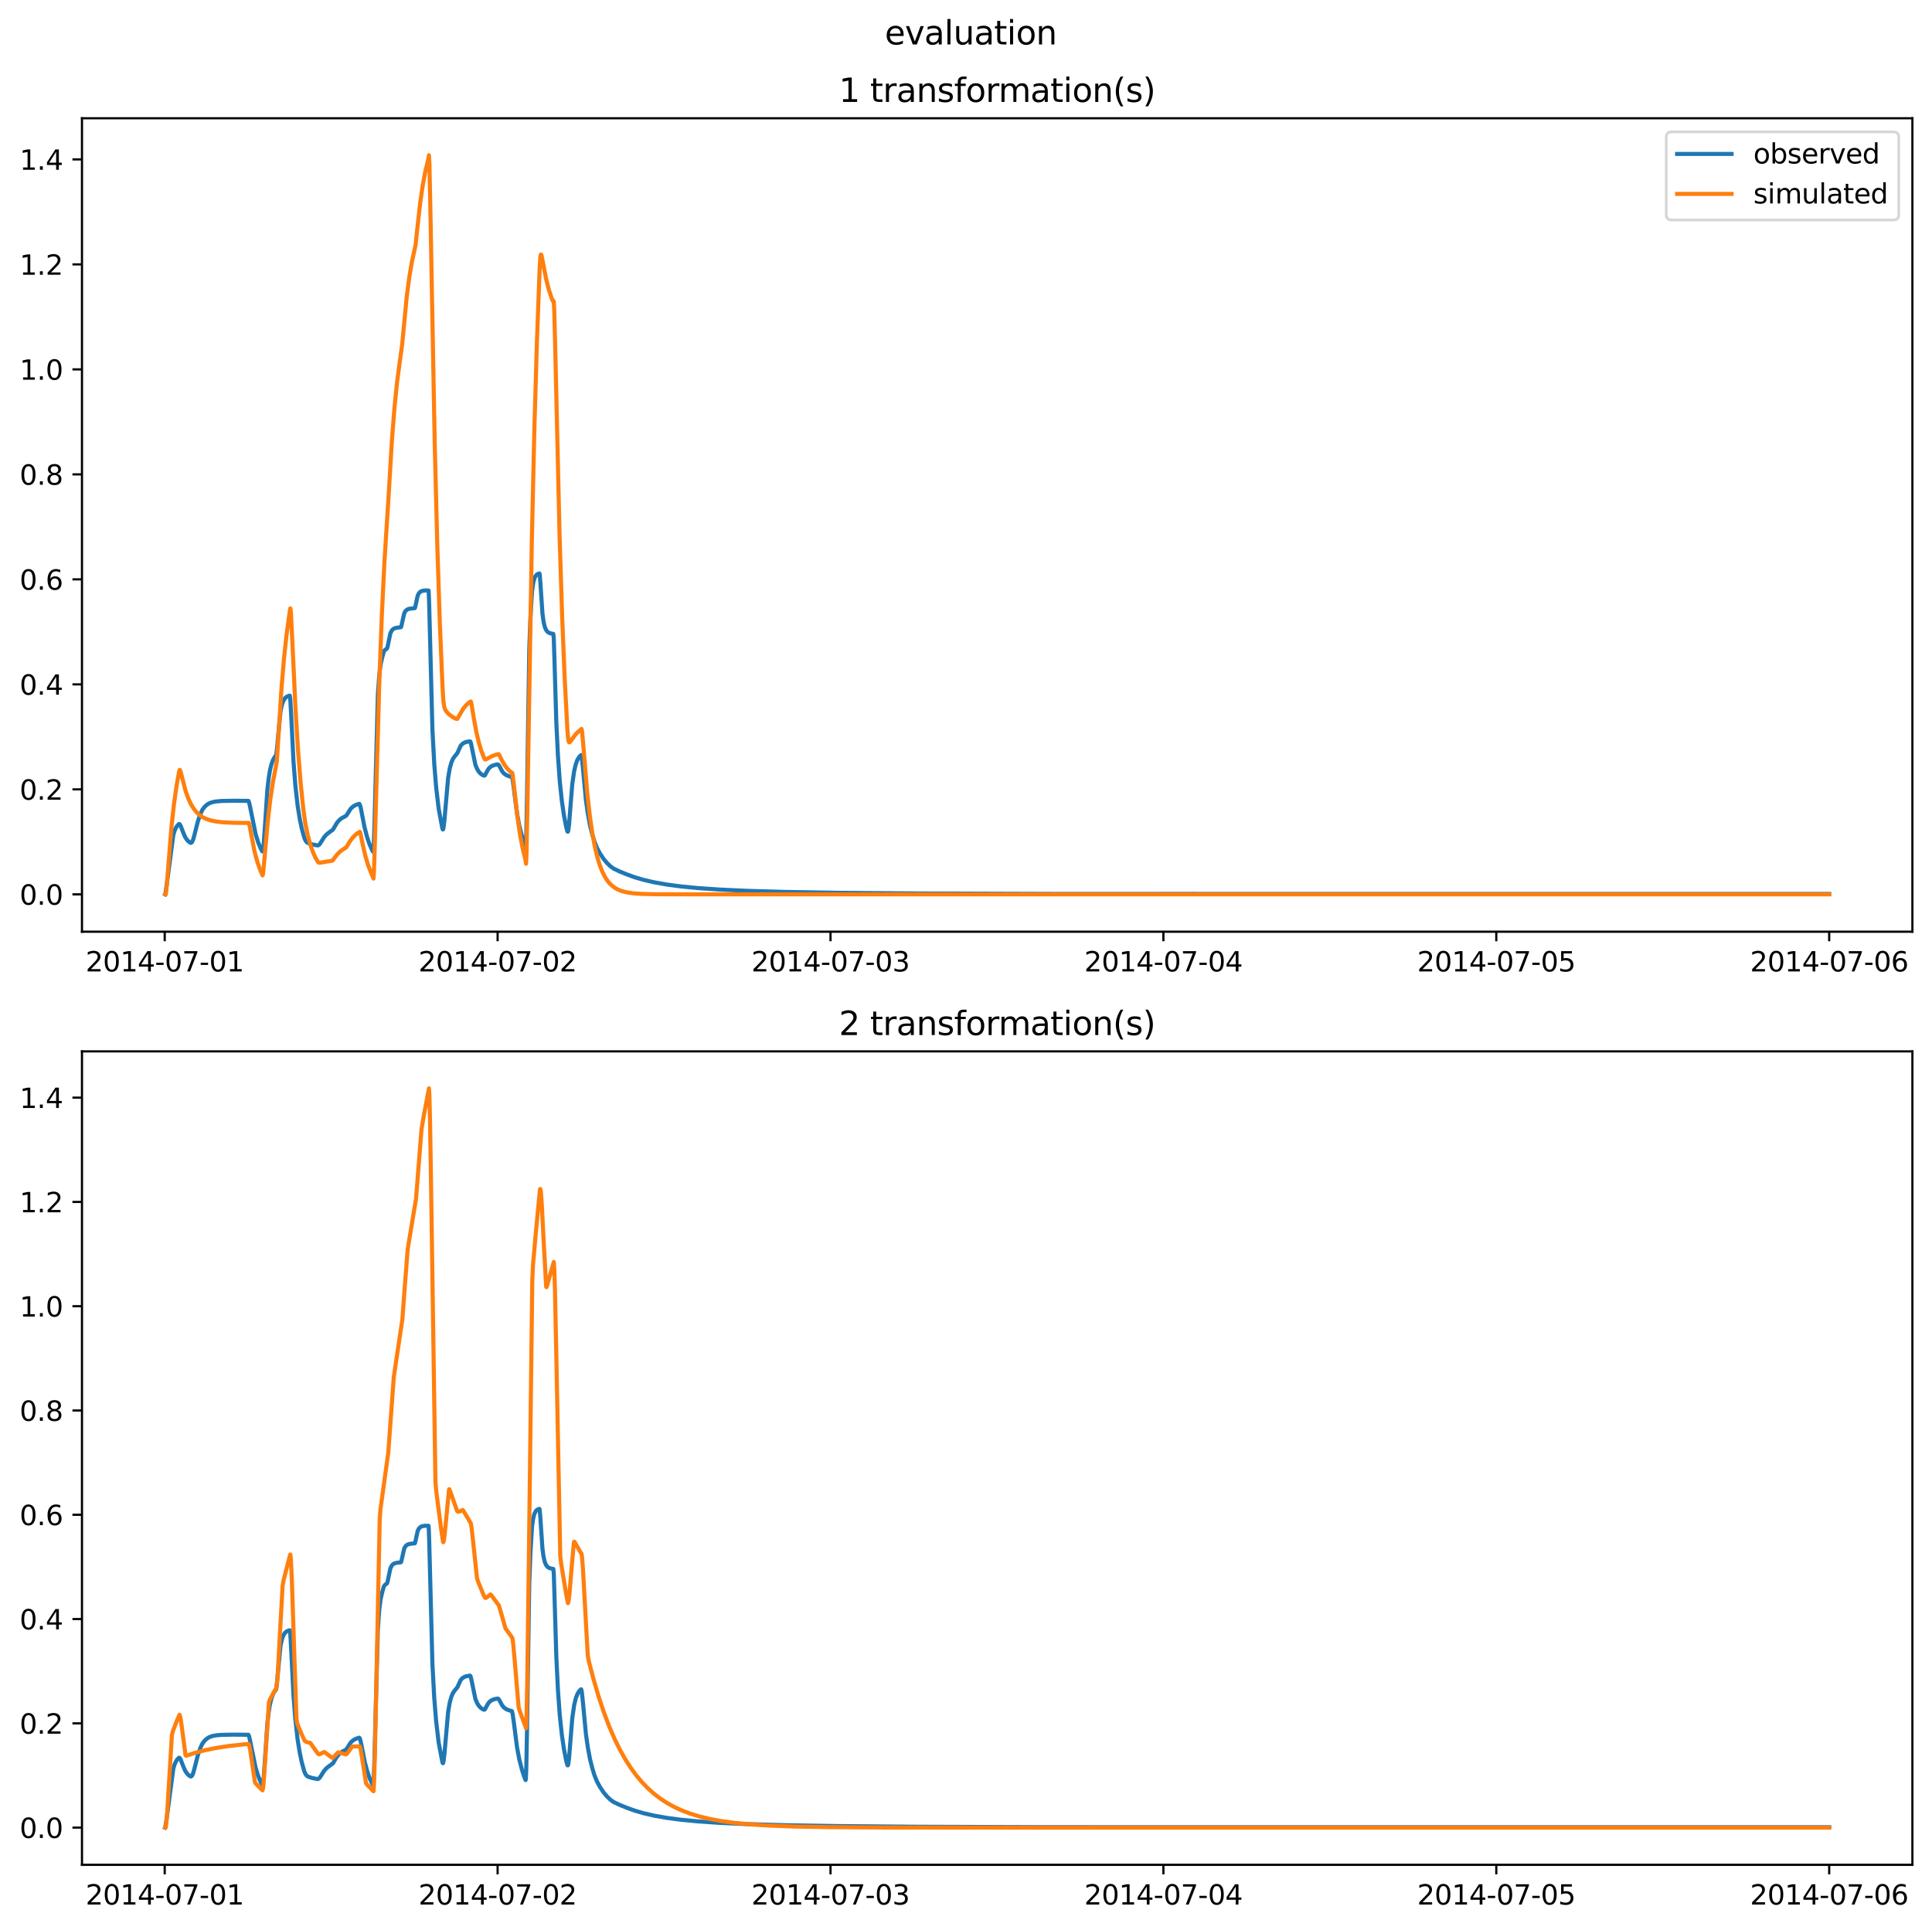 <?xml version="1.0" encoding="utf-8" standalone="no"?>
<!DOCTYPE svg PUBLIC "-//W3C//DTD SVG 1.1//EN"
  "http://www.w3.org/Graphics/SVG/1.1/DTD/svg11.dtd">
<svg xmlns:xlink="http://www.w3.org/1999/xlink" width="709.427pt" height="708.798pt" viewBox="0 0 709.427 708.798" xmlns="http://www.w3.org/2000/svg" version="1.1">
 <defs>
  <style type="text/css">*{stroke-linejoin: round; stroke-linecap: butt}</style>
 </defs>
 <g id="figure_1">
  <g id="patch_1">
   <path d="M 0 708.798 
L 709.427 708.798 
L 709.427 0 
L 0 0 
z
" style="fill: #ffffff"/>
  </g>
  <g id="axes_1">
   <g id="patch_2">
    <path d="M 30.103 342.2 
L 702.227 342.2 
L 702.227 43.44 
L 30.103 43.44 
z
" style="fill: #ffffff"/>
   </g>
   <g id="matplotlib.axis_1">
    <g id="xtick_1">
     <g id="line2d_1">
      <defs>
       <path id="m1378c518f9" d="M 0 0 
L 0 3.5 
" style="stroke: #000000; stroke-width: 0.8"/>
      </defs>
      <g>
       <use xlink:href="#m1378c518f9" x="60.484" y="342.2" style="stroke: #000000; stroke-width: 0.8"/>
      </g>
     </g>
     <g id="text_1">
      <!-- 2014-07-01 -->
      <g transform="translate(31.427 356.798) scale(0.1 -0.1)">
       <defs>
        <path id="DejaVuSans-32" d="M 1228 531 
L 3431 531 
L 3431 0 
L 469 0 
L 469 531 
Q 828 903 1448 1529 
Q 2069 2156 2228 2338 
Q 2531 2678 2651 2914 
Q 2772 3150 2772 3378 
Q 2772 3750 2511 3984 
Q 2250 4219 1831 4219 
Q 1534 4219 1204 4116 
Q 875 4013 500 3803 
L 500 4441 
Q 881 4594 1212 4672 
Q 1544 4750 1819 4750 
Q 2544 4750 2975 4387 
Q 3406 4025 3406 3419 
Q 3406 3131 3298 2873 
Q 3191 2616 2906 2266 
Q 2828 2175 2409 1742 
Q 1991 1309 1228 531 
z
" transform="scale(0.016)"/>
        <path id="DejaVuSans-30" d="M 2034 4250 
Q 1547 4250 1301 3770 
Q 1056 3291 1056 2328 
Q 1056 1369 1301 889 
Q 1547 409 2034 409 
Q 2525 409 2770 889 
Q 3016 1369 3016 2328 
Q 3016 3291 2770 3770 
Q 2525 4250 2034 4250 
z
M 2034 4750 
Q 2819 4750 3233 4129 
Q 3647 3509 3647 2328 
Q 3647 1150 3233 529 
Q 2819 -91 2034 -91 
Q 1250 -91 836 529 
Q 422 1150 422 2328 
Q 422 3509 836 4129 
Q 1250 4750 2034 4750 
z
" transform="scale(0.016)"/>
        <path id="DejaVuSans-31" d="M 794 531 
L 1825 531 
L 1825 4091 
L 703 3866 
L 703 4441 
L 1819 4666 
L 2450 4666 
L 2450 531 
L 3481 531 
L 3481 0 
L 794 0 
L 794 531 
z
" transform="scale(0.016)"/>
        <path id="DejaVuSans-34" d="M 2419 4116 
L 825 1625 
L 2419 1625 
L 2419 4116 
z
M 2253 4666 
L 3047 4666 
L 3047 1625 
L 3713 1625 
L 3713 1100 
L 3047 1100 
L 3047 0 
L 2419 0 
L 2419 1100 
L 313 1100 
L 313 1709 
L 2253 4666 
z
" transform="scale(0.016)"/>
        <path id="DejaVuSans-2d" d="M 313 2009 
L 1997 2009 
L 1997 1497 
L 313 1497 
L 313 2009 
z
" transform="scale(0.016)"/>
        <path id="DejaVuSans-37" d="M 525 4666 
L 3525 4666 
L 3525 4397 
L 1831 0 
L 1172 0 
L 2766 4134 
L 525 4134 
L 525 4666 
z
" transform="scale(0.016)"/>
       </defs>
       <use xlink:href="#DejaVuSans-32"/>
       <use xlink:href="#DejaVuSans-30" x="63.623"/>
       <use xlink:href="#DejaVuSans-31" x="127.246"/>
       <use xlink:href="#DejaVuSans-34" x="190.869"/>
       <use xlink:href="#DejaVuSans-2d" x="254.492"/>
       <use xlink:href="#DejaVuSans-30" x="290.576"/>
       <use xlink:href="#DejaVuSans-37" x="354.199"/>
       <use xlink:href="#DejaVuSans-2d" x="417.822"/>
       <use xlink:href="#DejaVuSans-30" x="453.906"/>
       <use xlink:href="#DejaVuSans-31" x="517.529"/>
      </g>
     </g>
    </g>
    <g id="xtick_2">
     <g id="line2d_2">
      <g>
       <use xlink:href="#m1378c518f9" x="182.723" y="342.2" style="stroke: #000000; stroke-width: 0.8"/>
      </g>
     </g>
     <g id="text_2">
      <!-- 2014-07-02 -->
      <g transform="translate(153.665 356.798) scale(0.1 -0.1)">
       <use xlink:href="#DejaVuSans-32"/>
       <use xlink:href="#DejaVuSans-30" x="63.623"/>
       <use xlink:href="#DejaVuSans-31" x="127.246"/>
       <use xlink:href="#DejaVuSans-34" x="190.869"/>
       <use xlink:href="#DejaVuSans-2d" x="254.492"/>
       <use xlink:href="#DejaVuSans-30" x="290.576"/>
       <use xlink:href="#DejaVuSans-37" x="354.199"/>
       <use xlink:href="#DejaVuSans-2d" x="417.822"/>
       <use xlink:href="#DejaVuSans-30" x="453.906"/>
       <use xlink:href="#DejaVuSans-32" x="517.529"/>
      </g>
     </g>
    </g>
    <g id="xtick_3">
     <g id="line2d_3">
      <g>
       <use xlink:href="#m1378c518f9" x="304.961" y="342.2" style="stroke: #000000; stroke-width: 0.8"/>
      </g>
     </g>
     <g id="text_3">
      <!-- 2014-07-03 -->
      <g transform="translate(275.903 356.798) scale(0.1 -0.1)">
       <defs>
        <path id="DejaVuSans-33" d="M 2597 2516 
Q 3050 2419 3304 2112 
Q 3559 1806 3559 1356 
Q 3559 666 3084 287 
Q 2609 -91 1734 -91 
Q 1441 -91 1130 -33 
Q 819 25 488 141 
L 488 750 
Q 750 597 1062 519 
Q 1375 441 1716 441 
Q 2309 441 2620 675 
Q 2931 909 2931 1356 
Q 2931 1769 2642 2001 
Q 2353 2234 1838 2234 
L 1294 2234 
L 1294 2753 
L 1863 2753 
Q 2328 2753 2575 2939 
Q 2822 3125 2822 3475 
Q 2822 3834 2567 4026 
Q 2313 4219 1838 4219 
Q 1578 4219 1281 4162 
Q 984 4106 628 3988 
L 628 4550 
Q 988 4650 1302 4700 
Q 1616 4750 1894 4750 
Q 2613 4750 3031 4423 
Q 3450 4097 3450 3541 
Q 3450 3153 3228 2886 
Q 3006 2619 2597 2516 
z
" transform="scale(0.016)"/>
       </defs>
       <use xlink:href="#DejaVuSans-32"/>
       <use xlink:href="#DejaVuSans-30" x="63.623"/>
       <use xlink:href="#DejaVuSans-31" x="127.246"/>
       <use xlink:href="#DejaVuSans-34" x="190.869"/>
       <use xlink:href="#DejaVuSans-2d" x="254.492"/>
       <use xlink:href="#DejaVuSans-30" x="290.576"/>
       <use xlink:href="#DejaVuSans-37" x="354.199"/>
       <use xlink:href="#DejaVuSans-2d" x="417.822"/>
       <use xlink:href="#DejaVuSans-30" x="453.906"/>
       <use xlink:href="#DejaVuSans-33" x="517.529"/>
      </g>
     </g>
    </g>
    <g id="xtick_4">
     <g id="line2d_4">
      <g>
       <use xlink:href="#m1378c518f9" x="427.199" y="342.2" style="stroke: #000000; stroke-width: 0.8"/>
      </g>
     </g>
     <g id="text_4">
      <!-- 2014-07-04 -->
      <g transform="translate(398.141 356.798) scale(0.1 -0.1)">
       <use xlink:href="#DejaVuSans-32"/>
       <use xlink:href="#DejaVuSans-30" x="63.623"/>
       <use xlink:href="#DejaVuSans-31" x="127.246"/>
       <use xlink:href="#DejaVuSans-34" x="190.869"/>
       <use xlink:href="#DejaVuSans-2d" x="254.492"/>
       <use xlink:href="#DejaVuSans-30" x="290.576"/>
       <use xlink:href="#DejaVuSans-37" x="354.199"/>
       <use xlink:href="#DejaVuSans-2d" x="417.822"/>
       <use xlink:href="#DejaVuSans-30" x="453.906"/>
       <use xlink:href="#DejaVuSans-34" x="517.529"/>
      </g>
     </g>
    </g>
    <g id="xtick_5">
     <g id="line2d_5">
      <g>
       <use xlink:href="#m1378c518f9" x="549.437" y="342.2" style="stroke: #000000; stroke-width: 0.8"/>
      </g>
     </g>
     <g id="text_5">
      <!-- 2014-07-05 -->
      <g transform="translate(520.38 356.798) scale(0.1 -0.1)">
       <defs>
        <path id="DejaVuSans-35" d="M 691 4666 
L 3169 4666 
L 3169 4134 
L 1269 4134 
L 1269 2991 
Q 1406 3038 1543 3061 
Q 1681 3084 1819 3084 
Q 2600 3084 3056 2656 
Q 3513 2228 3513 1497 
Q 3513 744 3044 326 
Q 2575 -91 1722 -91 
Q 1428 -91 1123 -41 
Q 819 9 494 109 
L 494 744 
Q 775 591 1075 516 
Q 1375 441 1709 441 
Q 2250 441 2565 725 
Q 2881 1009 2881 1497 
Q 2881 1984 2565 2268 
Q 2250 2553 1709 2553 
Q 1456 2553 1204 2497 
Q 953 2441 691 2322 
L 691 4666 
z
" transform="scale(0.016)"/>
       </defs>
       <use xlink:href="#DejaVuSans-32"/>
       <use xlink:href="#DejaVuSans-30" x="63.623"/>
       <use xlink:href="#DejaVuSans-31" x="127.246"/>
       <use xlink:href="#DejaVuSans-34" x="190.869"/>
       <use xlink:href="#DejaVuSans-2d" x="254.492"/>
       <use xlink:href="#DejaVuSans-30" x="290.576"/>
       <use xlink:href="#DejaVuSans-37" x="354.199"/>
       <use xlink:href="#DejaVuSans-2d" x="417.822"/>
       <use xlink:href="#DejaVuSans-30" x="453.906"/>
       <use xlink:href="#DejaVuSans-35" x="517.529"/>
      </g>
     </g>
    </g>
    <g id="xtick_6">
     <g id="line2d_6">
      <g>
       <use xlink:href="#m1378c518f9" x="671.676" y="342.2" style="stroke: #000000; stroke-width: 0.8"/>
      </g>
     </g>
     <g id="text_6">
      <!-- 2014-07-06 -->
      <g transform="translate(642.618 356.798) scale(0.1 -0.1)">
       <defs>
        <path id="DejaVuSans-36" d="M 2113 2584 
Q 1688 2584 1439 2293 
Q 1191 2003 1191 1497 
Q 1191 994 1439 701 
Q 1688 409 2113 409 
Q 2538 409 2786 701 
Q 3034 994 3034 1497 
Q 3034 2003 2786 2293 
Q 2538 2584 2113 2584 
z
M 3366 4563 
L 3366 3988 
Q 3128 4100 2886 4159 
Q 2644 4219 2406 4219 
Q 1781 4219 1451 3797 
Q 1122 3375 1075 2522 
Q 1259 2794 1537 2939 
Q 1816 3084 2150 3084 
Q 2853 3084 3261 2657 
Q 3669 2231 3669 1497 
Q 3669 778 3244 343 
Q 2819 -91 2113 -91 
Q 1303 -91 875 529 
Q 447 1150 447 2328 
Q 447 3434 972 4092 
Q 1497 4750 2381 4750 
Q 2619 4750 2861 4703 
Q 3103 4656 3366 4563 
z
" transform="scale(0.016)"/>
       </defs>
       <use xlink:href="#DejaVuSans-32"/>
       <use xlink:href="#DejaVuSans-30" x="63.623"/>
       <use xlink:href="#DejaVuSans-31" x="127.246"/>
       <use xlink:href="#DejaVuSans-34" x="190.869"/>
       <use xlink:href="#DejaVuSans-2d" x="254.492"/>
       <use xlink:href="#DejaVuSans-30" x="290.576"/>
       <use xlink:href="#DejaVuSans-37" x="354.199"/>
       <use xlink:href="#DejaVuSans-2d" x="417.822"/>
       <use xlink:href="#DejaVuSans-30" x="453.906"/>
       <use xlink:href="#DejaVuSans-36" x="517.529"/>
      </g>
     </g>
    </g>
   </g>
   <g id="matplotlib.axis_2">
    <g id="ytick_1">
     <g id="line2d_7">
      <defs>
       <path id="m88b25b1a88" d="M 0 0 
L -3.5 0 
" style="stroke: #000000; stroke-width: 0.8"/>
      </defs>
      <g>
       <use xlink:href="#m88b25b1a88" x="30.103" y="328.482" style="stroke: #000000; stroke-width: 0.8"/>
      </g>
     </g>
     <g id="text_7">
      <!-- 0.0 -->
      <g transform="translate(7.2 332.282) scale(0.1 -0.1)">
       <defs>
        <path id="DejaVuSans-2e" d="M 684 794 
L 1344 794 
L 1344 0 
L 684 0 
L 684 794 
z
" transform="scale(0.016)"/>
       </defs>
       <use xlink:href="#DejaVuSans-30"/>
       <use xlink:href="#DejaVuSans-2e" x="63.623"/>
       <use xlink:href="#DejaVuSans-30" x="95.41"/>
      </g>
     </g>
    </g>
    <g id="ytick_2">
     <g id="line2d_8">
      <g>
       <use xlink:href="#m88b25b1a88" x="30.103" y="289.92" style="stroke: #000000; stroke-width: 0.8"/>
      </g>
     </g>
     <g id="text_8">
      <!-- 0.2 -->
      <g transform="translate(7.2 293.72) scale(0.1 -0.1)">
       <use xlink:href="#DejaVuSans-30"/>
       <use xlink:href="#DejaVuSans-2e" x="63.623"/>
       <use xlink:href="#DejaVuSans-32" x="95.41"/>
      </g>
     </g>
    </g>
    <g id="ytick_3">
     <g id="line2d_9">
      <g>
       <use xlink:href="#m88b25b1a88" x="30.103" y="251.358" style="stroke: #000000; stroke-width: 0.8"/>
      </g>
     </g>
     <g id="text_9">
      <!-- 0.4 -->
      <g transform="translate(7.2 255.157) scale(0.1 -0.1)">
       <use xlink:href="#DejaVuSans-30"/>
       <use xlink:href="#DejaVuSans-2e" x="63.623"/>
       <use xlink:href="#DejaVuSans-34" x="95.41"/>
      </g>
     </g>
    </g>
    <g id="ytick_4">
     <g id="line2d_10">
      <g>
       <use xlink:href="#m88b25b1a88" x="30.103" y="212.796" style="stroke: #000000; stroke-width: 0.8"/>
      </g>
     </g>
     <g id="text_10">
      <!-- 0.6 -->
      <g transform="translate(7.2 216.595) scale(0.1 -0.1)">
       <use xlink:href="#DejaVuSans-30"/>
       <use xlink:href="#DejaVuSans-2e" x="63.623"/>
       <use xlink:href="#DejaVuSans-36" x="95.41"/>
      </g>
     </g>
    </g>
    <g id="ytick_5">
     <g id="line2d_11">
      <g>
       <use xlink:href="#m88b25b1a88" x="30.103" y="174.234" style="stroke: #000000; stroke-width: 0.8"/>
      </g>
     </g>
     <g id="text_11">
      <!-- 0.8 -->
      <g transform="translate(7.2 178.033) scale(0.1 -0.1)">
       <defs>
        <path id="DejaVuSans-38" d="M 2034 2216 
Q 1584 2216 1326 1975 
Q 1069 1734 1069 1313 
Q 1069 891 1326 650 
Q 1584 409 2034 409 
Q 2484 409 2743 651 
Q 3003 894 3003 1313 
Q 3003 1734 2745 1975 
Q 2488 2216 2034 2216 
z
M 1403 2484 
Q 997 2584 770 2862 
Q 544 3141 544 3541 
Q 544 4100 942 4425 
Q 1341 4750 2034 4750 
Q 2731 4750 3128 4425 
Q 3525 4100 3525 3541 
Q 3525 3141 3298 2862 
Q 3072 2584 2669 2484 
Q 3125 2378 3379 2068 
Q 3634 1759 3634 1313 
Q 3634 634 3220 271 
Q 2806 -91 2034 -91 
Q 1263 -91 848 271 
Q 434 634 434 1313 
Q 434 1759 690 2068 
Q 947 2378 1403 2484 
z
M 1172 3481 
Q 1172 3119 1398 2916 
Q 1625 2713 2034 2713 
Q 2441 2713 2670 2916 
Q 2900 3119 2900 3481 
Q 2900 3844 2670 4047 
Q 2441 4250 2034 4250 
Q 1625 4250 1398 4047 
Q 1172 3844 1172 3481 
z
" transform="scale(0.016)"/>
       </defs>
       <use xlink:href="#DejaVuSans-30"/>
       <use xlink:href="#DejaVuSans-2e" x="63.623"/>
       <use xlink:href="#DejaVuSans-38" x="95.41"/>
      </g>
     </g>
    </g>
    <g id="ytick_6">
     <g id="line2d_12">
      <g>
       <use xlink:href="#m88b25b1a88" x="30.103" y="135.672" style="stroke: #000000; stroke-width: 0.8"/>
      </g>
     </g>
     <g id="text_12">
      <!-- 1.0 -->
      <g transform="translate(7.2 139.471) scale(0.1 -0.1)">
       <use xlink:href="#DejaVuSans-31"/>
       <use xlink:href="#DejaVuSans-2e" x="63.623"/>
       <use xlink:href="#DejaVuSans-30" x="95.41"/>
      </g>
     </g>
    </g>
    <g id="ytick_7">
     <g id="line2d_13">
      <g>
       <use xlink:href="#m88b25b1a88" x="30.103" y="97.11" style="stroke: #000000; stroke-width: 0.8"/>
      </g>
     </g>
     <g id="text_13">
      <!-- 1.2 -->
      <g transform="translate(7.2 100.909) scale(0.1 -0.1)">
       <use xlink:href="#DejaVuSans-31"/>
       <use xlink:href="#DejaVuSans-2e" x="63.623"/>
       <use xlink:href="#DejaVuSans-32" x="95.41"/>
      </g>
     </g>
    </g>
    <g id="ytick_8">
     <g id="line2d_14">
      <g>
       <use xlink:href="#m88b25b1a88" x="30.103" y="58.548" style="stroke: #000000; stroke-width: 0.8"/>
      </g>
     </g>
     <g id="text_14">
      <!-- 1.4 -->
      <g transform="translate(7.2 62.347) scale(0.1 -0.1)">
       <use xlink:href="#DejaVuSans-31"/>
       <use xlink:href="#DejaVuSans-2e" x="63.623"/>
       <use xlink:href="#DejaVuSans-34" x="95.41"/>
      </g>
     </g>
    </g>
   </g>
   <g id="line2d_15">
    <path d="M 60.654 328.479 
L 60.739 328.337 
L 61.248 324.737 
L 63.625 306.817 
L 64.05 305.278 
L 64.559 304.098 
L 65.068 303.29 
L 65.747 302.631 
L 66.002 302.739 
L 66.342 303.329 
L 67.021 305.135 
L 67.955 307.39 
L 68.719 308.535 
L 69.483 309.273 
L 70.077 309.583 
L 70.331 309.479 
L 70.586 309.147 
L 70.926 308.358 
L 71.435 306.509 
L 72.623 301.789 
L 73.557 299.033 
L 74.321 297.414 
L 75.085 296.388 
L 75.934 295.599 
L 76.783 295.06 
L 77.886 294.643 
L 79.245 294.367 
L 81.452 294.182 
L 85.696 294.104 
L 91.214 294.146 
L 91.468 294.704 
L 91.893 296.646 
L 93.845 306.256 
L 94.779 309.33 
L 95.713 311.607 
L 96.307 312.695 
L 96.392 312.648 
L 96.562 312.129 
L 96.816 310.192 
L 97.326 302.875 
L 98.175 290.016 
L 98.684 285.661 
L 99.108 283.051 
L 99.618 280.872 
L 100.212 279.214 
L 100.721 278.293 
L 101.4 277.323 
L 101.655 275.484 
L 103.013 261.153 
L 103.607 258.542 
L 104.117 257.254 
L 104.711 256.374 
L 105.305 255.888 
L 106.069 255.561 
L 106.409 255.505 
L 106.578 256.562 
L 106.918 262.623 
L 107.767 279.647 
L 108.446 288.435 
L 109.295 295.977 
L 110.059 300.734 
L 110.823 304.394 
L 111.757 307.776 
L 112.266 308.862 
L 112.69 309.375 
L 113.285 309.705 
L 114.643 310.139 
L 116.595 310.519 
L 116.935 310.452 
L 117.359 310.077 
L 117.953 309.193 
L 118.972 307.552 
L 119.821 306.568 
L 120.84 305.743 
L 122.283 304.689 
L 122.962 303.505 
L 123.726 302.219 
L 124.575 301.212 
L 125.508 300.467 
L 126.527 299.943 
L 127.121 299.593 
L 127.631 298.846 
L 128.734 297.073 
L 129.583 296.263 
L 130.602 295.663 
L 131.79 295.243 
L 131.96 295.254 
L 132.13 295.51 
L 132.469 296.697 
L 132.978 299.315 
L 133.827 303.719 
L 134.761 307.325 
L 135.61 309.895 
L 136.544 312.027 
L 136.968 312.809 
L 137.053 312.75 
L 137.223 310.916 
L 137.478 303.82 
L 138.751 255.116 
L 139.26 247.984 
L 139.77 244.005 
L 140.279 241.793 
L 140.618 240.479 
L 140.958 239.277 
L 141.382 238.703 
L 141.977 238.294 
L 142.146 238.123 
L 142.316 237.534 
L 143.335 232.639 
L 143.844 231.604 
L 144.353 231.068 
L 144.863 230.768 
L 145.712 230.551 
L 147.24 230.355 
L 147.409 229.831 
L 148.428 225.285 
L 148.852 224.487 
L 149.447 223.92 
L 150.126 223.631 
L 151.144 223.479 
L 152.333 223.355 
L 152.503 222.809 
L 153.352 218.856 
L 153.776 217.947 
L 154.37 217.315 
L 155.049 217.014 
L 156.068 216.859 
L 157.341 216.881 
L 157.426 217.616 
L 157.596 222.152 
L 158.784 267.985 
L 159.463 280.653 
L 160.143 289.074 
L 161.076 297.024 
L 162.435 304.284 
L 162.604 304.664 
L 162.689 304.634 
L 162.859 304.079 
L 163.199 301.185 
L 164.557 285.662 
L 165.151 282.198 
L 165.745 280.06 
L 166.339 278.696 
L 166.934 277.83 
L 167.952 276.572 
L 169.141 273.922 
L 169.82 273.189 
L 170.584 272.726 
L 171.518 272.435 
L 172.621 272.287 
L 172.791 272.528 
L 173.045 273.54 
L 174.573 280.931 
L 175.253 282.526 
L 175.932 283.589 
L 176.696 284.341 
L 177.545 284.839 
L 177.884 284.887 
L 178.139 284.626 
L 178.648 283.645 
L 179.327 282.453 
L 179.921 281.8 
L 180.685 281.297 
L 181.619 280.956 
L 182.808 280.75 
L 183.062 280.885 
L 183.487 281.578 
L 184.42 283.338 
L 185.1 284.12 
L 185.864 284.667 
L 186.797 285.054 
L 187.986 285.409 
L 188.24 286.419 
L 188.665 289.477 
L 189.853 298.774 
L 190.702 303.346 
L 191.636 306.997 
L 192.485 309.647 
L 192.994 310.903 
L 193.079 310.66 
L 193.249 306.708 
L 193.503 293.36 
L 194.352 238.201 
L 194.777 226.858 
L 195.371 217.101 
L 195.795 214.12 
L 196.22 212.462 
L 196.729 211.448 
L 197.238 210.941 
L 197.833 210.665 
L 198.087 210.627 
L 198.172 210.902 
L 198.427 213.988 
L 199.191 225.375 
L 199.615 228.431 
L 200.04 230.228 
L 200.464 231.276 
L 200.974 231.994 
L 201.568 232.421 
L 202.417 232.682 
L 203.181 232.82 
L 203.35 234.561 
L 203.605 242.741 
L 204.284 265.373 
L 204.878 277.598 
L 205.557 287.042 
L 206.321 294.283 
L 207.085 299.48 
L 207.934 303.835 
L 208.359 305.423 
L 208.529 305.454 
L 208.698 304.879 
L 208.953 302.827 
L 209.377 297.452 
L 210.141 287.992 
L 210.82 283.258 
L 211.415 280.714 
L 212.009 279.111 
L 212.688 277.987 
L 213.367 277.321 
L 213.452 277.416 
L 213.622 278.135 
L 213.961 281.221 
L 215.15 293.884 
L 215.829 298.701 
L 216.678 303.274 
L 217.527 306.627 
L 218.291 309.131 
L 219.224 311.452 
L 220.243 313.346 
L 221.601 315.422 
L 222.875 316.953 
L 224.233 318.246 
L 225.336 319.031 
L 227.374 320.002 
L 230.005 321.088 
L 233.061 322.203 
L 236.287 323.151 
L 240.192 324.055 
L 244.945 324.894 
L 250.039 325.568 
L 256.32 326.18 
L 264.13 326.716 
L 274.062 327.177 
L 288.323 327.591 
L 308.272 327.92 
L 337.728 328.165 
L 385.689 328.326 
L 390.443 328.326 
L 419.644 328.33 
L 422.021 328.329 
L 428.982 328.324 
L 451.392 328.328 
L 453.09 328.333 
L 465.059 328.332 
L 468.115 328.328 
L 509.201 328.336 
L 510.219 328.329 
L 511.578 328.337 
L 513.53 328.327 
L 514.973 328.334 
L 523.632 328.328 
L 524.82 328.331 
L 528.216 328.328 
L 529.574 328.33 
L 535.431 328.338 
L 671.676 328.333 
L 671.676 328.333 
" clip-path="url(#pe461de5fc8)" style="fill: none; stroke: #1f77b4; stroke-width: 1.5; stroke-linecap: square"/>
   </g>
   <g id="line2d_16">
    <path d="M 60.654 328.482 
L 60.824 328.612 
L 60.994 327.769 
L 61.333 324.007 
L 62.946 303.866 
L 63.88 295.334 
L 64.814 288.705 
L 65.832 283.053 
L 66.002 282.76 
L 66.172 282.98 
L 66.511 284.14 
L 68.124 290.409 
L 69.058 293.063 
L 70.077 295.288 
L 71.095 296.977 
L 72.114 298.259 
L 73.218 299.302 
L 74.406 300.126 
L 75.764 300.795 
L 77.377 301.327 
L 79.329 301.726 
L 81.961 302.018 
L 85.866 302.202 
L 91.129 302.257 
L 91.299 302.208 
L 91.468 302.561 
L 91.808 304.132 
L 93.421 312.536 
L 94.355 316.095 
L 95.288 318.861 
L 96.392 321.51 
L 96.477 321.381 
L 96.647 320.384 
L 97.071 315.807 
L 98.344 301.473 
L 99.278 293.476 
L 100.212 287.263 
L 101.146 282.437 
L 101.655 279.595 
L 102.164 271.655 
L 103.353 253.014 
L 104.286 241.808 
L 105.22 233.1 
L 106.154 226.337 
L 106.578 223.453 
L 106.663 223.559 
L 106.833 225.259 
L 107.258 233.733 
L 108.531 260.776 
L 109.465 275.887 
L 110.398 287.629 
L 111.332 296.75 
L 112.096 302.34 
L 112.945 306.495 
L 113.879 310.004 
L 114.813 312.727 
L 115.831 315.009 
L 116.85 316.728 
L 117.189 316.884 
L 117.784 316.819 
L 120.585 316.344 
L 122.028 316.137 
L 122.537 315.494 
L 123.896 313.719 
L 124.999 312.664 
L 126.187 311.83 
L 127.206 311.157 
L 128.31 309.285 
L 129.328 307.857 
L 130.432 306.693 
L 131.62 305.773 
L 132.13 305.511 
L 132.384 306.257 
L 133.148 309.967 
L 134.167 314.404 
L 135.101 317.546 
L 136.034 319.988 
L 137.138 322.677 
L 137.308 320.426 
L 137.647 309.66 
L 139.26 251.143 
L 140.194 226.326 
L 141.128 207.045 
L 142.061 192.092 
L 142.571 184.19 
L 143.929 161.427 
L 144.863 149.624 
L 145.797 140.453 
L 146.73 133.33 
L 147.664 126.625 
L 149.362 108.852 
L 150.296 101.77 
L 151.229 96.269 
L 152.163 91.993 
L 152.588 90.043 
L 153.182 84.46 
L 154.285 74.564 
L 155.219 68.124 
L 156.153 63.119 
L 157.087 59.233 
L 157.341 58.125 
L 157.511 57.02 
L 157.681 60.279 
L 158.02 76.211 
L 159.633 163.183 
L 160.567 200.082 
L 161.501 228.748 
L 162.435 251.06 
L 162.774 257.135 
L 163.114 259.573 
L 163.453 260.597 
L 163.963 261.403 
L 164.896 262.372 
L 166.085 263.272 
L 167.358 263.964 
L 167.867 264.067 
L 168.207 263.567 
L 170.074 260.314 
L 171.093 259.075 
L 172.197 258.067 
L 172.876 257.644 
L 173.13 258.592 
L 173.894 263.27 
L 174.913 268.858 
L 175.847 272.816 
L 176.781 275.891 
L 177.799 278.497 
L 178.054 278.896 
L 178.309 278.954 
L 178.733 278.768 
L 180.77 277.665 
L 182.298 277.141 
L 183.062 276.971 
L 183.317 277.285 
L 184.166 279.012 
L 185.184 280.83 
L 186.203 282.217 
L 187.307 283.346 
L 187.901 283.797 
L 188.071 283.842 
L 188.24 284.523 
L 188.665 288.061 
L 190.023 300.235 
L 190.957 306.54 
L 191.891 311.439 
L 192.824 315.25 
L 192.994 316.067 
L 193.164 317.233 
L 193.334 313.553 
L 193.673 295.74 
L 195.286 198.698 
L 196.22 157.533 
L 197.154 125.553 
L 198.172 98.464 
L 198.427 94.258 
L 198.597 93.493 
L 198.682 93.473 
L 198.851 93.867 
L 199.276 95.948 
L 200.549 102.541 
L 201.483 106.219 
L 202.417 109.077 
L 203.096 110.763 
L 203.181 110.781 
L 203.265 110.545 
L 203.35 110.745 
L 203.52 113.907 
L 203.86 127.104 
L 205.473 196.66 
L 206.406 226.086 
L 207.34 248.947 
L 208.359 268.278 
L 208.698 271.97 
L 208.953 272.629 
L 209.123 272.646 
L 209.462 272.291 
L 211.5 269.538 
L 212.603 268.533 
L 213.537 267.723 
L 213.707 268.466 
L 214.046 272.043 
L 215.659 291.504 
L 216.593 299.759 
L 217.527 306.171 
L 218.46 311.153 
L 219.394 315.022 
L 220.328 318.027 
L 221.262 320.361 
L 222.28 322.318 
L 223.299 323.803 
L 224.403 325.011 
L 225.591 325.965 
L 226.864 326.699 
L 228.307 327.275 
L 230.09 327.737 
L 232.382 328.082 
L 235.523 328.311 
L 240.786 328.441 
L 254.453 328.481 
L 664.545 328.482 
L 671.676 328.482 
L 671.676 328.482 
" clip-path="url(#pe461de5fc8)" style="fill: none; stroke: #ff7f0e; stroke-width: 1.5; stroke-linecap: square"/>
   </g>
   <g id="patch_3">
    <path d="M 30.103 342.2 
L 30.103 43.44 
" style="fill: none; stroke: #000000; stroke-width: 0.8; stroke-linejoin: miter; stroke-linecap: square"/>
   </g>
   <g id="patch_4">
    <path d="M 702.227 342.2 
L 702.227 43.44 
" style="fill: none; stroke: #000000; stroke-width: 0.8; stroke-linejoin: miter; stroke-linecap: square"/>
   </g>
   <g id="patch_5">
    <path d="M 30.103 342.2 
L 702.227 342.2 
" style="fill: none; stroke: #000000; stroke-width: 0.8; stroke-linejoin: miter; stroke-linecap: square"/>
   </g>
   <g id="patch_6">
    <path d="M 30.103 43.44 
L 702.227 43.44 
" style="fill: none; stroke: #000000; stroke-width: 0.8; stroke-linejoin: miter; stroke-linecap: square"/>
   </g>
   <g id="text_15">
    <!-- 1 transformation(s) -->
    <g transform="translate(308.05 37.44) scale(0.12 -0.12)">
     <defs>
      <path id="DejaVuSans-20" transform="scale(0.016)"/>
      <path id="DejaVuSans-74" d="M 1172 4494 
L 1172 3500 
L 2356 3500 
L 2356 3053 
L 1172 3053 
L 1172 1153 
Q 1172 725 1289 603 
Q 1406 481 1766 481 
L 2356 481 
L 2356 0 
L 1766 0 
Q 1100 0 847 248 
Q 594 497 594 1153 
L 594 3053 
L 172 3053 
L 172 3500 
L 594 3500 
L 594 4494 
L 1172 4494 
z
" transform="scale(0.016)"/>
      <path id="DejaVuSans-72" d="M 2631 2963 
Q 2534 3019 2420 3045 
Q 2306 3072 2169 3072 
Q 1681 3072 1420 2755 
Q 1159 2438 1159 1844 
L 1159 0 
L 581 0 
L 581 3500 
L 1159 3500 
L 1159 2956 
Q 1341 3275 1631 3429 
Q 1922 3584 2338 3584 
Q 2397 3584 2469 3576 
Q 2541 3569 2628 3553 
L 2631 2963 
z
" transform="scale(0.016)"/>
      <path id="DejaVuSans-61" d="M 2194 1759 
Q 1497 1759 1228 1600 
Q 959 1441 959 1056 
Q 959 750 1161 570 
Q 1363 391 1709 391 
Q 2188 391 2477 730 
Q 2766 1069 2766 1631 
L 2766 1759 
L 2194 1759 
z
M 3341 1997 
L 3341 0 
L 2766 0 
L 2766 531 
Q 2569 213 2275 61 
Q 1981 -91 1556 -91 
Q 1019 -91 701 211 
Q 384 513 384 1019 
Q 384 1609 779 1909 
Q 1175 2209 1959 2209 
L 2766 2209 
L 2766 2266 
Q 2766 2663 2505 2880 
Q 2244 3097 1772 3097 
Q 1472 3097 1187 3025 
Q 903 2953 641 2809 
L 641 3341 
Q 956 3463 1253 3523 
Q 1550 3584 1831 3584 
Q 2591 3584 2966 3190 
Q 3341 2797 3341 1997 
z
" transform="scale(0.016)"/>
      <path id="DejaVuSans-6e" d="M 3513 2113 
L 3513 0 
L 2938 0 
L 2938 2094 
Q 2938 2591 2744 2837 
Q 2550 3084 2163 3084 
Q 1697 3084 1428 2787 
Q 1159 2491 1159 1978 
L 1159 0 
L 581 0 
L 581 3500 
L 1159 3500 
L 1159 2956 
Q 1366 3272 1645 3428 
Q 1925 3584 2291 3584 
Q 2894 3584 3203 3211 
Q 3513 2838 3513 2113 
z
" transform="scale(0.016)"/>
      <path id="DejaVuSans-73" d="M 2834 3397 
L 2834 2853 
Q 2591 2978 2328 3040 
Q 2066 3103 1784 3103 
Q 1356 3103 1142 2972 
Q 928 2841 928 2578 
Q 928 2378 1081 2264 
Q 1234 2150 1697 2047 
L 1894 2003 
Q 2506 1872 2764 1633 
Q 3022 1394 3022 966 
Q 3022 478 2636 193 
Q 2250 -91 1575 -91 
Q 1294 -91 989 -36 
Q 684 19 347 128 
L 347 722 
Q 666 556 975 473 
Q 1284 391 1588 391 
Q 1994 391 2212 530 
Q 2431 669 2431 922 
Q 2431 1156 2273 1281 
Q 2116 1406 1581 1522 
L 1381 1569 
Q 847 1681 609 1914 
Q 372 2147 372 2553 
Q 372 3047 722 3315 
Q 1072 3584 1716 3584 
Q 2034 3584 2315 3537 
Q 2597 3491 2834 3397 
z
" transform="scale(0.016)"/>
      <path id="DejaVuSans-66" d="M 2375 4863 
L 2375 4384 
L 1825 4384 
Q 1516 4384 1395 4259 
Q 1275 4134 1275 3809 
L 1275 3500 
L 2222 3500 
L 2222 3053 
L 1275 3053 
L 1275 0 
L 697 0 
L 697 3053 
L 147 3053 
L 147 3500 
L 697 3500 
L 697 3744 
Q 697 4328 969 4595 
Q 1241 4863 1831 4863 
L 2375 4863 
z
" transform="scale(0.016)"/>
      <path id="DejaVuSans-6f" d="M 1959 3097 
Q 1497 3097 1228 2736 
Q 959 2375 959 1747 
Q 959 1119 1226 758 
Q 1494 397 1959 397 
Q 2419 397 2687 759 
Q 2956 1122 2956 1747 
Q 2956 2369 2687 2733 
Q 2419 3097 1959 3097 
z
M 1959 3584 
Q 2709 3584 3137 3096 
Q 3566 2609 3566 1747 
Q 3566 888 3137 398 
Q 2709 -91 1959 -91 
Q 1206 -91 779 398 
Q 353 888 353 1747 
Q 353 2609 779 3096 
Q 1206 3584 1959 3584 
z
" transform="scale(0.016)"/>
      <path id="DejaVuSans-6d" d="M 3328 2828 
Q 3544 3216 3844 3400 
Q 4144 3584 4550 3584 
Q 5097 3584 5394 3201 
Q 5691 2819 5691 2113 
L 5691 0 
L 5113 0 
L 5113 2094 
Q 5113 2597 4934 2840 
Q 4756 3084 4391 3084 
Q 3944 3084 3684 2787 
Q 3425 2491 3425 1978 
L 3425 0 
L 2847 0 
L 2847 2094 
Q 2847 2600 2669 2842 
Q 2491 3084 2119 3084 
Q 1678 3084 1418 2786 
Q 1159 2488 1159 1978 
L 1159 0 
L 581 0 
L 581 3500 
L 1159 3500 
L 1159 2956 
Q 1356 3278 1631 3431 
Q 1906 3584 2284 3584 
Q 2666 3584 2933 3390 
Q 3200 3197 3328 2828 
z
" transform="scale(0.016)"/>
      <path id="DejaVuSans-69" d="M 603 3500 
L 1178 3500 
L 1178 0 
L 603 0 
L 603 3500 
z
M 603 4863 
L 1178 4863 
L 1178 4134 
L 603 4134 
L 603 4863 
z
" transform="scale(0.016)"/>
      <path id="DejaVuSans-28" d="M 1984 4856 
Q 1566 4138 1362 3434 
Q 1159 2731 1159 2009 
Q 1159 1288 1364 580 
Q 1569 -128 1984 -844 
L 1484 -844 
Q 1016 -109 783 600 
Q 550 1309 550 2009 
Q 550 2706 781 3412 
Q 1013 4119 1484 4856 
L 1984 4856 
z
" transform="scale(0.016)"/>
      <path id="DejaVuSans-29" d="M 513 4856 
L 1013 4856 
Q 1481 4119 1714 3412 
Q 1947 2706 1947 2009 
Q 1947 1309 1714 600 
Q 1481 -109 1013 -844 
L 513 -844 
Q 928 -128 1133 580 
Q 1338 1288 1338 2009 
Q 1338 2731 1133 3434 
Q 928 4138 513 4856 
z
" transform="scale(0.016)"/>
     </defs>
     <use xlink:href="#DejaVuSans-31"/>
     <use xlink:href="#DejaVuSans-20" x="63.623"/>
     <use xlink:href="#DejaVuSans-74" x="95.41"/>
     <use xlink:href="#DejaVuSans-72" x="134.619"/>
     <use xlink:href="#DejaVuSans-61" x="175.732"/>
     <use xlink:href="#DejaVuSans-6e" x="237.012"/>
     <use xlink:href="#DejaVuSans-73" x="300.391"/>
     <use xlink:href="#DejaVuSans-66" x="352.49"/>
     <use xlink:href="#DejaVuSans-6f" x="387.695"/>
     <use xlink:href="#DejaVuSans-72" x="448.877"/>
     <use xlink:href="#DejaVuSans-6d" x="488.24"/>
     <use xlink:href="#DejaVuSans-61" x="585.652"/>
     <use xlink:href="#DejaVuSans-74" x="646.932"/>
     <use xlink:href="#DejaVuSans-69" x="686.141"/>
     <use xlink:href="#DejaVuSans-6f" x="713.924"/>
     <use xlink:href="#DejaVuSans-6e" x="775.105"/>
     <use xlink:href="#DejaVuSans-28" x="838.484"/>
     <use xlink:href="#DejaVuSans-73" x="877.498"/>
     <use xlink:href="#DejaVuSans-29" x="929.598"/>
    </g>
   </g>
   <g id="legend_1">
    <g id="patch_7">
     <path d="M 613.833 80.796 
L 695.227 80.796 
Q 697.227 80.796 697.227 78.796 
L 697.227 50.44 
Q 697.227 48.44 695.227 48.44 
L 613.833 48.44 
Q 611.833 48.44 611.833 50.44 
L 611.833 78.796 
Q 611.833 80.796 613.833 80.796 
z
" style="fill: #ffffff; opacity: 0.8; stroke: #cccccc; stroke-linejoin: miter"/>
    </g>
    <g id="line2d_17">
     <path d="M 615.833 56.538 
L 625.833 56.538 
L 635.833 56.538 
" style="fill: none; stroke: #1f77b4; stroke-width: 1.5; stroke-linecap: square"/>
    </g>
    <g id="text_16">
     <!-- observed -->
     <g transform="translate(643.833 60.038) scale(0.1 -0.1)">
      <defs>
       <path id="DejaVuSans-62" d="M 3116 1747 
Q 3116 2381 2855 2742 
Q 2594 3103 2138 3103 
Q 1681 3103 1420 2742 
Q 1159 2381 1159 1747 
Q 1159 1113 1420 752 
Q 1681 391 2138 391 
Q 2594 391 2855 752 
Q 3116 1113 3116 1747 
z
M 1159 2969 
Q 1341 3281 1617 3432 
Q 1894 3584 2278 3584 
Q 2916 3584 3314 3078 
Q 3713 2572 3713 1747 
Q 3713 922 3314 415 
Q 2916 -91 2278 -91 
Q 1894 -91 1617 61 
Q 1341 213 1159 525 
L 1159 0 
L 581 0 
L 581 4863 
L 1159 4863 
L 1159 2969 
z
" transform="scale(0.016)"/>
       <path id="DejaVuSans-65" d="M 3597 1894 
L 3597 1613 
L 953 1613 
Q 991 1019 1311 708 
Q 1631 397 2203 397 
Q 2534 397 2845 478 
Q 3156 559 3463 722 
L 3463 178 
Q 3153 47 2828 -22 
Q 2503 -91 2169 -91 
Q 1331 -91 842 396 
Q 353 884 353 1716 
Q 353 2575 817 3079 
Q 1281 3584 2069 3584 
Q 2775 3584 3186 3129 
Q 3597 2675 3597 1894 
z
M 3022 2063 
Q 3016 2534 2758 2815 
Q 2500 3097 2075 3097 
Q 1594 3097 1305 2825 
Q 1016 2553 972 2059 
L 3022 2063 
z
" transform="scale(0.016)"/>
       <path id="DejaVuSans-76" d="M 191 3500 
L 800 3500 
L 1894 563 
L 2988 3500 
L 3597 3500 
L 2284 0 
L 1503 0 
L 191 3500 
z
" transform="scale(0.016)"/>
       <path id="DejaVuSans-64" d="M 2906 2969 
L 2906 4863 
L 3481 4863 
L 3481 0 
L 2906 0 
L 2906 525 
Q 2725 213 2448 61 
Q 2172 -91 1784 -91 
Q 1150 -91 751 415 
Q 353 922 353 1747 
Q 353 2572 751 3078 
Q 1150 3584 1784 3584 
Q 2172 3584 2448 3432 
Q 2725 3281 2906 2969 
z
M 947 1747 
Q 947 1113 1208 752 
Q 1469 391 1925 391 
Q 2381 391 2643 752 
Q 2906 1113 2906 1747 
Q 2906 2381 2643 2742 
Q 2381 3103 1925 3103 
Q 1469 3103 1208 2742 
Q 947 2381 947 1747 
z
" transform="scale(0.016)"/>
      </defs>
      <use xlink:href="#DejaVuSans-6f"/>
      <use xlink:href="#DejaVuSans-62" x="61.182"/>
      <use xlink:href="#DejaVuSans-73" x="124.658"/>
      <use xlink:href="#DejaVuSans-65" x="176.758"/>
      <use xlink:href="#DejaVuSans-72" x="238.281"/>
      <use xlink:href="#DejaVuSans-76" x="279.395"/>
      <use xlink:href="#DejaVuSans-65" x="338.574"/>
      <use xlink:href="#DejaVuSans-64" x="400.098"/>
     </g>
    </g>
    <g id="line2d_18">
     <path d="M 615.833 71.217 
L 625.833 71.217 
L 635.833 71.217 
" style="fill: none; stroke: #ff7f0e; stroke-width: 1.5; stroke-linecap: square"/>
    </g>
    <g id="text_17">
     <!-- simulated -->
     <g transform="translate(643.833 74.717) scale(0.1 -0.1)">
      <defs>
       <path id="DejaVuSans-75" d="M 544 1381 
L 544 3500 
L 1119 3500 
L 1119 1403 
Q 1119 906 1312 657 
Q 1506 409 1894 409 
Q 2359 409 2629 706 
Q 2900 1003 2900 1516 
L 2900 3500 
L 3475 3500 
L 3475 0 
L 2900 0 
L 2900 538 
Q 2691 219 2414 64 
Q 2138 -91 1772 -91 
Q 1169 -91 856 284 
Q 544 659 544 1381 
z
M 1991 3584 
L 1991 3584 
z
" transform="scale(0.016)"/>
       <path id="DejaVuSans-6c" d="M 603 4863 
L 1178 4863 
L 1178 0 
L 603 0 
L 603 4863 
z
" transform="scale(0.016)"/>
      </defs>
      <use xlink:href="#DejaVuSans-73"/>
      <use xlink:href="#DejaVuSans-69" x="52.1"/>
      <use xlink:href="#DejaVuSans-6d" x="79.883"/>
      <use xlink:href="#DejaVuSans-75" x="177.295"/>
      <use xlink:href="#DejaVuSans-6c" x="240.674"/>
      <use xlink:href="#DejaVuSans-61" x="268.457"/>
      <use xlink:href="#DejaVuSans-74" x="329.736"/>
      <use xlink:href="#DejaVuSans-65" x="368.945"/>
      <use xlink:href="#DejaVuSans-64" x="430.469"/>
     </g>
    </g>
   </g>
  </g>
  <g id="axes_2">
   <g id="patch_8">
    <path d="M 30.103 684.92 
L 702.227 684.92 
L 702.227 386.16 
L 30.103 386.16 
z
" style="fill: #ffffff"/>
   </g>
   <g id="matplotlib.axis_3">
    <g id="xtick_7">
     <g id="line2d_19">
      <g>
       <use xlink:href="#m1378c518f9" x="60.484" y="684.92" style="stroke: #000000; stroke-width: 0.8"/>
      </g>
     </g>
     <g id="text_18">
      <!-- 2014-07-01 -->
      <g transform="translate(31.427 699.518) scale(0.1 -0.1)">
       <use xlink:href="#DejaVuSans-32"/>
       <use xlink:href="#DejaVuSans-30" x="63.623"/>
       <use xlink:href="#DejaVuSans-31" x="127.246"/>
       <use xlink:href="#DejaVuSans-34" x="190.869"/>
       <use xlink:href="#DejaVuSans-2d" x="254.492"/>
       <use xlink:href="#DejaVuSans-30" x="290.576"/>
       <use xlink:href="#DejaVuSans-37" x="354.199"/>
       <use xlink:href="#DejaVuSans-2d" x="417.822"/>
       <use xlink:href="#DejaVuSans-30" x="453.906"/>
       <use xlink:href="#DejaVuSans-31" x="517.529"/>
      </g>
     </g>
    </g>
    <g id="xtick_8">
     <g id="line2d_20">
      <g>
       <use xlink:href="#m1378c518f9" x="182.723" y="684.92" style="stroke: #000000; stroke-width: 0.8"/>
      </g>
     </g>
     <g id="text_19">
      <!-- 2014-07-02 -->
      <g transform="translate(153.665 699.518) scale(0.1 -0.1)">
       <use xlink:href="#DejaVuSans-32"/>
       <use xlink:href="#DejaVuSans-30" x="63.623"/>
       <use xlink:href="#DejaVuSans-31" x="127.246"/>
       <use xlink:href="#DejaVuSans-34" x="190.869"/>
       <use xlink:href="#DejaVuSans-2d" x="254.492"/>
       <use xlink:href="#DejaVuSans-30" x="290.576"/>
       <use xlink:href="#DejaVuSans-37" x="354.199"/>
       <use xlink:href="#DejaVuSans-2d" x="417.822"/>
       <use xlink:href="#DejaVuSans-30" x="453.906"/>
       <use xlink:href="#DejaVuSans-32" x="517.529"/>
      </g>
     </g>
    </g>
    <g id="xtick_9">
     <g id="line2d_21">
      <g>
       <use xlink:href="#m1378c518f9" x="304.961" y="684.92" style="stroke: #000000; stroke-width: 0.8"/>
      </g>
     </g>
     <g id="text_20">
      <!-- 2014-07-03 -->
      <g transform="translate(275.903 699.518) scale(0.1 -0.1)">
       <use xlink:href="#DejaVuSans-32"/>
       <use xlink:href="#DejaVuSans-30" x="63.623"/>
       <use xlink:href="#DejaVuSans-31" x="127.246"/>
       <use xlink:href="#DejaVuSans-34" x="190.869"/>
       <use xlink:href="#DejaVuSans-2d" x="254.492"/>
       <use xlink:href="#DejaVuSans-30" x="290.576"/>
       <use xlink:href="#DejaVuSans-37" x="354.199"/>
       <use xlink:href="#DejaVuSans-2d" x="417.822"/>
       <use xlink:href="#DejaVuSans-30" x="453.906"/>
       <use xlink:href="#DejaVuSans-33" x="517.529"/>
      </g>
     </g>
    </g>
    <g id="xtick_10">
     <g id="line2d_22">
      <g>
       <use xlink:href="#m1378c518f9" x="427.199" y="684.92" style="stroke: #000000; stroke-width: 0.8"/>
      </g>
     </g>
     <g id="text_21">
      <!-- 2014-07-04 -->
      <g transform="translate(398.141 699.518) scale(0.1 -0.1)">
       <use xlink:href="#DejaVuSans-32"/>
       <use xlink:href="#DejaVuSans-30" x="63.623"/>
       <use xlink:href="#DejaVuSans-31" x="127.246"/>
       <use xlink:href="#DejaVuSans-34" x="190.869"/>
       <use xlink:href="#DejaVuSans-2d" x="254.492"/>
       <use xlink:href="#DejaVuSans-30" x="290.576"/>
       <use xlink:href="#DejaVuSans-37" x="354.199"/>
       <use xlink:href="#DejaVuSans-2d" x="417.822"/>
       <use xlink:href="#DejaVuSans-30" x="453.906"/>
       <use xlink:href="#DejaVuSans-34" x="517.529"/>
      </g>
     </g>
    </g>
    <g id="xtick_11">
     <g id="line2d_23">
      <g>
       <use xlink:href="#m1378c518f9" x="549.437" y="684.92" style="stroke: #000000; stroke-width: 0.8"/>
      </g>
     </g>
     <g id="text_22">
      <!-- 2014-07-05 -->
      <g transform="translate(520.38 699.518) scale(0.1 -0.1)">
       <use xlink:href="#DejaVuSans-32"/>
       <use xlink:href="#DejaVuSans-30" x="63.623"/>
       <use xlink:href="#DejaVuSans-31" x="127.246"/>
       <use xlink:href="#DejaVuSans-34" x="190.869"/>
       <use xlink:href="#DejaVuSans-2d" x="254.492"/>
       <use xlink:href="#DejaVuSans-30" x="290.576"/>
       <use xlink:href="#DejaVuSans-37" x="354.199"/>
       <use xlink:href="#DejaVuSans-2d" x="417.822"/>
       <use xlink:href="#DejaVuSans-30" x="453.906"/>
       <use xlink:href="#DejaVuSans-35" x="517.529"/>
      </g>
     </g>
    </g>
    <g id="xtick_12">
     <g id="line2d_24">
      <g>
       <use xlink:href="#m1378c518f9" x="671.676" y="684.92" style="stroke: #000000; stroke-width: 0.8"/>
      </g>
     </g>
     <g id="text_23">
      <!-- 2014-07-06 -->
      <g transform="translate(642.618 699.518) scale(0.1 -0.1)">
       <use xlink:href="#DejaVuSans-32"/>
       <use xlink:href="#DejaVuSans-30" x="63.623"/>
       <use xlink:href="#DejaVuSans-31" x="127.246"/>
       <use xlink:href="#DejaVuSans-34" x="190.869"/>
       <use xlink:href="#DejaVuSans-2d" x="254.492"/>
       <use xlink:href="#DejaVuSans-30" x="290.576"/>
       <use xlink:href="#DejaVuSans-37" x="354.199"/>
       <use xlink:href="#DejaVuSans-2d" x="417.822"/>
       <use xlink:href="#DejaVuSans-30" x="453.906"/>
       <use xlink:href="#DejaVuSans-36" x="517.529"/>
      </g>
     </g>
    </g>
   </g>
   <g id="matplotlib.axis_4">
    <g id="ytick_9">
     <g id="line2d_25">
      <g>
       <use xlink:href="#m88b25b1a88" x="30.103" y="671.257" style="stroke: #000000; stroke-width: 0.8"/>
      </g>
     </g>
     <g id="text_24">
      <!-- 0.0 -->
      <g transform="translate(7.2 675.056) scale(0.1 -0.1)">
       <use xlink:href="#DejaVuSans-30"/>
       <use xlink:href="#DejaVuSans-2e" x="63.623"/>
       <use xlink:href="#DejaVuSans-30" x="95.41"/>
      </g>
     </g>
    </g>
    <g id="ytick_10">
     <g id="line2d_26">
      <g>
       <use xlink:href="#m88b25b1a88" x="30.103" y="632.956" style="stroke: #000000; stroke-width: 0.8"/>
      </g>
     </g>
     <g id="text_25">
      <!-- 0.2 -->
      <g transform="translate(7.2 636.755) scale(0.1 -0.1)">
       <use xlink:href="#DejaVuSans-30"/>
       <use xlink:href="#DejaVuSans-2e" x="63.623"/>
       <use xlink:href="#DejaVuSans-32" x="95.41"/>
      </g>
     </g>
    </g>
    <g id="ytick_11">
     <g id="line2d_27">
      <g>
       <use xlink:href="#m88b25b1a88" x="30.103" y="594.655" style="stroke: #000000; stroke-width: 0.8"/>
      </g>
     </g>
     <g id="text_26">
      <!-- 0.4 -->
      <g transform="translate(7.2 598.454) scale(0.1 -0.1)">
       <use xlink:href="#DejaVuSans-30"/>
       <use xlink:href="#DejaVuSans-2e" x="63.623"/>
       <use xlink:href="#DejaVuSans-34" x="95.41"/>
      </g>
     </g>
    </g>
    <g id="ytick_12">
     <g id="line2d_28">
      <g>
       <use xlink:href="#m88b25b1a88" x="30.103" y="556.354" style="stroke: #000000; stroke-width: 0.8"/>
      </g>
     </g>
     <g id="text_27">
      <!-- 0.6 -->
      <g transform="translate(7.2 560.153) scale(0.1 -0.1)">
       <use xlink:href="#DejaVuSans-30"/>
       <use xlink:href="#DejaVuSans-2e" x="63.623"/>
       <use xlink:href="#DejaVuSans-36" x="95.41"/>
      </g>
     </g>
    </g>
    <g id="ytick_13">
     <g id="line2d_29">
      <g>
       <use xlink:href="#m88b25b1a88" x="30.103" y="518.053" style="stroke: #000000; stroke-width: 0.8"/>
      </g>
     </g>
     <g id="text_28">
      <!-- 0.8 -->
      <g transform="translate(7.2 521.852) scale(0.1 -0.1)">
       <use xlink:href="#DejaVuSans-30"/>
       <use xlink:href="#DejaVuSans-2e" x="63.623"/>
       <use xlink:href="#DejaVuSans-38" x="95.41"/>
      </g>
     </g>
    </g>
    <g id="ytick_14">
     <g id="line2d_30">
      <g>
       <use xlink:href="#m88b25b1a88" x="30.103" y="479.751" style="stroke: #000000; stroke-width: 0.8"/>
      </g>
     </g>
     <g id="text_29">
      <!-- 1.0 -->
      <g transform="translate(7.2 483.551) scale(0.1 -0.1)">
       <use xlink:href="#DejaVuSans-31"/>
       <use xlink:href="#DejaVuSans-2e" x="63.623"/>
       <use xlink:href="#DejaVuSans-30" x="95.41"/>
      </g>
     </g>
    </g>
    <g id="ytick_15">
     <g id="line2d_31">
      <g>
       <use xlink:href="#m88b25b1a88" x="30.103" y="441.45" style="stroke: #000000; stroke-width: 0.8"/>
      </g>
     </g>
     <g id="text_30">
      <!-- 1.2 -->
      <g transform="translate(7.2 445.25) scale(0.1 -0.1)">
       <use xlink:href="#DejaVuSans-31"/>
       <use xlink:href="#DejaVuSans-2e" x="63.623"/>
       <use xlink:href="#DejaVuSans-32" x="95.41"/>
      </g>
     </g>
    </g>
    <g id="ytick_16">
     <g id="line2d_32">
      <g>
       <use xlink:href="#m88b25b1a88" x="30.103" y="403.149" style="stroke: #000000; stroke-width: 0.8"/>
      </g>
     </g>
     <g id="text_31">
      <!-- 1.4 -->
      <g transform="translate(7.2 406.948) scale(0.1 -0.1)">
       <use xlink:href="#DejaVuSans-31"/>
       <use xlink:href="#DejaVuSans-2e" x="63.623"/>
       <use xlink:href="#DejaVuSans-34" x="95.41"/>
      </g>
     </g>
    </g>
   </g>
   <g id="line2d_33">
    <path d="M 60.654 671.254 
L 60.739 671.112 
L 61.248 667.537 
L 63.625 649.738 
L 64.05 648.21 
L 64.559 647.038 
L 65.068 646.235 
L 65.747 645.581 
L 66.002 645.687 
L 66.342 646.274 
L 67.021 648.068 
L 67.955 650.307 
L 68.719 651.444 
L 69.483 652.177 
L 70.077 652.486 
L 70.331 652.382 
L 70.586 652.053 
L 70.926 651.269 
L 71.435 649.432 
L 72.623 644.744 
L 73.557 642.007 
L 74.321 640.399 
L 75.085 639.38 
L 75.934 638.596 
L 76.783 638.061 
L 77.886 637.647 
L 79.329 637.361 
L 81.367 637.192 
L 85.526 637.112 
L 91.214 637.153 
L 91.468 637.707 
L 91.893 639.636 
L 93.845 649.181 
L 94.779 652.234 
L 95.713 654.495 
L 96.307 655.577 
L 96.392 655.529 
L 96.562 655.014 
L 96.816 653.09 
L 97.326 645.823 
L 98.175 633.051 
L 98.684 628.725 
L 99.108 626.133 
L 99.618 623.969 
L 100.212 622.322 
L 100.721 621.407 
L 101.4 620.444 
L 101.655 618.618 
L 103.013 604.383 
L 103.607 601.79 
L 104.117 600.511 
L 104.711 599.637 
L 105.305 599.154 
L 106.069 598.829 
L 106.409 598.773 
L 106.578 599.823 
L 106.918 605.843 
L 107.767 622.752 
L 108.446 631.48 
L 109.295 638.971 
L 110.059 643.696 
L 110.823 647.331 
L 111.757 650.691 
L 112.266 651.77 
L 112.69 652.279 
L 113.285 652.607 
L 114.643 653.038 
L 116.595 653.415 
L 116.935 653.349 
L 117.359 652.976 
L 117.953 652.098 
L 118.972 650.468 
L 119.821 649.491 
L 120.84 648.672 
L 122.283 647.624 
L 122.962 646.449 
L 123.726 645.171 
L 124.575 644.171 
L 125.508 643.431 
L 126.527 642.911 
L 127.121 642.563 
L 127.631 641.821 
L 128.734 640.06 
L 129.583 639.256 
L 130.602 638.659 
L 131.875 638.225 
L 132.045 638.354 
L 132.299 639.025 
L 132.809 641.317 
L 133.912 647.03 
L 134.846 650.533 
L 135.78 653.224 
L 136.629 655.079 
L 136.968 655.69 
L 137.053 655.631 
L 137.223 653.809 
L 137.478 646.762 
L 138.751 598.387 
L 139.26 591.303 
L 139.77 587.351 
L 140.279 585.154 
L 140.618 583.85 
L 140.958 582.655 
L 141.382 582.085 
L 141.977 581.679 
L 142.146 581.509 
L 142.316 580.924 
L 143.335 576.062 
L 143.844 575.034 
L 144.353 574.502 
L 144.863 574.204 
L 145.712 573.988 
L 147.24 573.794 
L 147.409 573.273 
L 148.428 568.758 
L 148.852 567.965 
L 149.447 567.402 
L 150.126 567.116 
L 151.144 566.964 
L 152.333 566.841 
L 152.503 566.299 
L 153.352 562.373 
L 153.776 561.47 
L 154.37 560.842 
L 155.049 560.543 
L 156.068 560.389 
L 157.341 560.411 
L 157.426 561.141 
L 157.596 565.646 
L 158.784 611.169 
L 159.463 623.751 
L 160.143 632.115 
L 161.076 640.012 
L 162.435 647.222 
L 162.604 647.599 
L 162.689 647.57 
L 162.859 647.018 
L 163.199 644.144 
L 164.557 628.726 
L 165.151 625.286 
L 165.745 623.162 
L 166.339 621.808 
L 166.934 620.947 
L 167.952 619.698 
L 169.141 617.066 
L 169.82 616.338 
L 170.584 615.878 
L 171.518 615.589 
L 172.621 615.442 
L 172.791 615.681 
L 173.045 616.686 
L 174.573 624.028 
L 175.253 625.612 
L 175.932 626.667 
L 176.696 627.414 
L 177.545 627.909 
L 177.884 627.956 
L 178.139 627.697 
L 178.648 626.724 
L 179.327 625.539 
L 179.921 624.89 
L 180.685 624.391 
L 181.619 624.052 
L 182.808 623.847 
L 183.062 623.982 
L 183.487 624.67 
L 184.42 626.418 
L 185.1 627.194 
L 185.864 627.738 
L 186.797 628.122 
L 187.986 628.475 
L 188.24 629.479 
L 188.665 632.516 
L 189.853 641.75 
L 190.702 646.29 
L 191.636 649.917 
L 192.485 652.549 
L 192.994 653.797 
L 193.079 653.556 
L 193.249 649.63 
L 193.503 636.373 
L 194.352 581.586 
L 194.777 570.321 
L 195.371 560.63 
L 195.795 557.669 
L 196.22 556.022 
L 196.729 555.014 
L 197.238 554.511 
L 197.833 554.237 
L 198.087 554.199 
L 198.172 554.473 
L 198.427 557.538 
L 199.191 568.848 
L 199.615 571.883 
L 200.04 573.667 
L 200.464 574.708 
L 200.974 575.421 
L 201.568 575.846 
L 202.417 576.105 
L 203.181 576.242 
L 203.35 577.971 
L 203.605 586.096 
L 204.284 608.575 
L 204.878 620.717 
L 205.557 630.097 
L 206.321 637.289 
L 207.085 642.451 
L 207.934 646.776 
L 208.359 648.353 
L 208.529 648.384 
L 208.698 647.814 
L 208.953 645.776 
L 209.377 640.436 
L 210.141 631.04 
L 210.82 626.338 
L 211.415 623.812 
L 212.009 622.219 
L 212.688 621.103 
L 213.367 620.441 
L 213.452 620.536 
L 213.622 621.25 
L 213.961 624.315 
L 215.15 636.893 
L 215.829 641.678 
L 216.678 646.219 
L 217.527 649.549 
L 218.291 652.036 
L 219.224 654.342 
L 220.243 656.223 
L 221.601 658.285 
L 222.875 659.806 
L 224.233 661.09 
L 225.336 661.87 
L 227.374 662.833 
L 230.005 663.913 
L 233.061 665.02 
L 236.287 665.961 
L 240.192 666.86 
L 244.945 667.693 
L 250.039 668.363 
L 256.32 668.97 
L 264.13 669.503 
L 274.062 669.96 
L 288.408 670.373 
L 307.508 670.689 
L 336.794 670.936 
L 385.265 671.101 
L 422.53 671.103 
L 424.992 671.106 
L 427.963 671.104 
L 433.396 671.104 
L 437.216 671.103 
L 442.564 671.105 
L 445.535 671.105 
L 464.55 671.109 
L 466.502 671.103 
L 468.03 671.111 
L 469.388 671.103 
L 471.086 671.112 
L 472.444 671.105 
L 474.057 671.103 
L 477.453 671.104 
L 483.395 671.107 
L 485.432 671.113 
L 487.385 671.106 
L 494.176 671.105 
L 500.118 671.104 
L 501.9 671.111 
L 511.747 671.104 
L 512.766 671.103 
L 514.039 671.111 
L 517.095 671.111 
L 671.676 671.109 
L 671.676 671.109 
" clip-path="url(#p98dbe11bb8)" style="fill: none; stroke: #1f77b4; stroke-width: 1.5; stroke-linecap: square"/>
   </g>
   <g id="line2d_34">
    <path d="M 60.654 671.257 
L 60.824 671.29 
L 60.994 670.487 
L 61.333 666.753 
L 62.012 655.61 
L 63.116 637.358 
L 63.455 635.883 
L 65.068 631.689 
L 65.917 629.8 
L 66.087 630.121 
L 66.342 631.303 
L 66.936 635.612 
L 68.124 644.646 
L 68.294 644.85 
L 68.634 644.773 
L 71.69 643.771 
L 75.255 642.835 
L 79.245 642.019 
L 83.829 641.314 
L 89.176 640.722 
L 91.299 640.522 
L 91.468 640.843 
L 91.808 642.373 
L 92.487 646.964 
L 93.591 654.491 
L 93.93 655.082 
L 95.798 656.971 
L 96.392 657.569 
L 96.562 656.919 
L 96.816 654.542 
L 97.326 647.154 
L 98.769 625.092 
L 99.108 624.192 
L 101.061 620.599 
L 101.485 619.921 
L 101.655 618.833 
L 101.994 614.542 
L 102.758 600.684 
L 103.777 582.42 
L 104.117 580.461 
L 105.814 573.796 
L 106.578 570.946 
L 106.663 571.23 
L 106.833 573.087 
L 107.173 580.412 
L 107.937 603.771 
L 108.87 631.323 
L 109.125 633.005 
L 109.889 634.937 
L 111.757 639.152 
L 112.181 639.62 
L 112.775 639.864 
L 113.964 640.167 
L 114.558 641.023 
L 116.68 644.004 
L 117.02 644.285 
L 117.359 644.289 
L 117.953 644.022 
L 119.057 643.472 
L 119.481 643.766 
L 121.858 645.55 
L 122.113 645.573 
L 122.452 645.377 
L 123.216 644.577 
L 124.15 643.625 
L 124.575 643.703 
L 127.036 644.369 
L 127.376 644.144 
L 127.97 643.361 
L 129.328 641.498 
L 130.092 641.433 
L 132.13 641.428 
L 132.384 642.257 
L 132.894 645.199 
L 134.422 655.004 
L 134.846 655.544 
L 137.138 657.896 
L 137.308 655.635 
L 137.647 644.73 
L 138.326 611.876 
L 139.43 558 
L 139.685 554.525 
L 140.703 547.065 
L 142.571 533.555 
L 143.335 523.036 
L 144.608 505.687 
L 145.457 499.952 
L 147.749 484.582 
L 148.683 471.93 
L 149.701 458.92 
L 150.55 453.651 
L 152.757 440.35 
L 153.436 431.808 
L 154.795 414.585 
L 155.644 409.646 
L 157.511 399.74 
L 157.681 402.534 
L 157.935 413.036 
L 158.445 445.907 
L 159.888 544.186 
L 160.227 548.012 
L 162.01 561.772 
L 162.689 566.36 
L 162.774 566.435 
L 162.944 566.015 
L 163.199 564.376 
L 163.793 558.374 
L 164.896 547.002 
L 164.981 546.96 
L 165.151 547.296 
L 167.867 554.98 
L 168.207 555.241 
L 168.631 555.199 
L 169.395 554.807 
L 169.905 554.602 
L 170.159 554.893 
L 172.876 559.466 
L 173.13 560.896 
L 173.64 565.341 
L 175.168 579.749 
L 175.677 581.204 
L 177.629 585.949 
L 178.054 586.775 
L 178.309 586.9 
L 178.648 586.797 
L 179.327 586.242 
L 180.091 585.604 
L 180.346 585.803 
L 183.147 589.593 
L 183.572 590.919 
L 185.609 598.071 
L 187.561 600.764 
L 188.155 601.681 
L 188.41 603.395 
L 188.919 608.95 
L 190.447 627.116 
L 190.957 628.73 
L 193.164 634.754 
L 193.334 631.145 
L 193.588 618.731 
L 194.183 573.642 
L 195.456 470.273 
L 195.71 464.687 
L 196.729 453.039 
L 198.257 437.043 
L 198.342 436.689 
L 198.427 436.711 
L 198.597 437.706 
L 198.936 442.226 
L 199.7 457.112 
L 200.549 472.549 
L 200.634 472.747 
L 200.719 472.667 
L 201.058 471.529 
L 202.926 465.024 
L 203.35 463.51 
L 203.52 465.654 
L 203.775 473.543 
L 204.284 498.107 
L 205.727 571.475 
L 206.067 574.436 
L 207.934 585.731 
L 208.529 588.797 
L 208.613 588.747 
L 208.783 588.076 
L 209.123 585.219 
L 209.887 575.971 
L 210.736 566.377 
L 210.905 566.242 
L 211.245 566.798 
L 213.197 570.193 
L 213.537 570.696 
L 213.707 571.768 
L 214.046 576.03 
L 214.81 589.825 
L 215.829 608.01 
L 216.168 609.943 
L 217.866 616.489 
L 219.734 622.886 
L 221.686 628.776 
L 223.639 633.948 
L 225.591 638.491 
L 227.543 642.481 
L 229.496 645.985 
L 231.533 649.187 
L 233.57 651.983 
L 235.693 654.52 
L 237.9 656.805 
L 240.192 658.848 
L 242.568 660.662 
L 245.03 662.262 
L 247.662 663.706 
L 250.463 664.99 
L 253.519 666.142 
L 256.83 667.153 
L 260.565 668.056 
L 264.724 668.829 
L 269.563 669.497 
L 275.25 670.051 
L 282.211 670.498 
L 291.209 670.84 
L 303.688 671.075 
L 324.061 671.21 
L 374.229 671.255 
L 671.676 671.257 
L 671.676 671.257 
" clip-path="url(#p98dbe11bb8)" style="fill: none; stroke: #ff7f0e; stroke-width: 1.5; stroke-linecap: square"/>
   </g>
   <g id="patch_9">
    <path d="M 30.103 684.92 
L 30.103 386.16 
" style="fill: none; stroke: #000000; stroke-width: 0.8; stroke-linejoin: miter; stroke-linecap: square"/>
   </g>
   <g id="patch_10">
    <path d="M 702.227 684.92 
L 702.227 386.16 
" style="fill: none; stroke: #000000; stroke-width: 0.8; stroke-linejoin: miter; stroke-linecap: square"/>
   </g>
   <g id="patch_11">
    <path d="M 30.103 684.92 
L 702.227 684.92 
" style="fill: none; stroke: #000000; stroke-width: 0.8; stroke-linejoin: miter; stroke-linecap: square"/>
   </g>
   <g id="patch_12">
    <path d="M 30.103 386.16 
L 702.227 386.16 
" style="fill: none; stroke: #000000; stroke-width: 0.8; stroke-linejoin: miter; stroke-linecap: square"/>
   </g>
   <g id="text_32">
    <!-- 2 transformation(s) -->
    <g transform="translate(308.05 380.16) scale(0.12 -0.12)">
     <use xlink:href="#DejaVuSans-32"/>
     <use xlink:href="#DejaVuSans-20" x="63.623"/>
     <use xlink:href="#DejaVuSans-74" x="95.41"/>
     <use xlink:href="#DejaVuSans-72" x="134.619"/>
     <use xlink:href="#DejaVuSans-61" x="175.732"/>
     <use xlink:href="#DejaVuSans-6e" x="237.012"/>
     <use xlink:href="#DejaVuSans-73" x="300.391"/>
     <use xlink:href="#DejaVuSans-66" x="352.49"/>
     <use xlink:href="#DejaVuSans-6f" x="387.695"/>
     <use xlink:href="#DejaVuSans-72" x="448.877"/>
     <use xlink:href="#DejaVuSans-6d" x="488.24"/>
     <use xlink:href="#DejaVuSans-61" x="585.652"/>
     <use xlink:href="#DejaVuSans-74" x="646.932"/>
     <use xlink:href="#DejaVuSans-69" x="686.141"/>
     <use xlink:href="#DejaVuSans-6f" x="713.924"/>
     <use xlink:href="#DejaVuSans-6e" x="775.105"/>
     <use xlink:href="#DejaVuSans-28" x="838.484"/>
     <use xlink:href="#DejaVuSans-73" x="877.498"/>
     <use xlink:href="#DejaVuSans-29" x="929.598"/>
    </g>
   </g>
  </g>
  <g id="text_33">
   <!-- evaluation -->
   <g transform="translate(324.904 16.318) scale(0.12 -0.12)">
    <use xlink:href="#DejaVuSans-65"/>
    <use xlink:href="#DejaVuSans-76" x="61.523"/>
    <use xlink:href="#DejaVuSans-61" x="120.703"/>
    <use xlink:href="#DejaVuSans-6c" x="181.982"/>
    <use xlink:href="#DejaVuSans-75" x="209.766"/>
    <use xlink:href="#DejaVuSans-61" x="273.145"/>
    <use xlink:href="#DejaVuSans-74" x="334.424"/>
    <use xlink:href="#DejaVuSans-69" x="373.633"/>
    <use xlink:href="#DejaVuSans-6f" x="401.416"/>
    <use xlink:href="#DejaVuSans-6e" x="462.598"/>
   </g>
  </g>
 </g>
 <defs>
  <clipPath id="pe461de5fc8">
   <rect x="30.103" y="43.44" width="672.124" height="298.76"/>
  </clipPath>
  <clipPath id="p98dbe11bb8">
   <rect x="30.103" y="386.16" width="672.124" height="298.76"/>
  </clipPath>
 </defs>
</svg>

